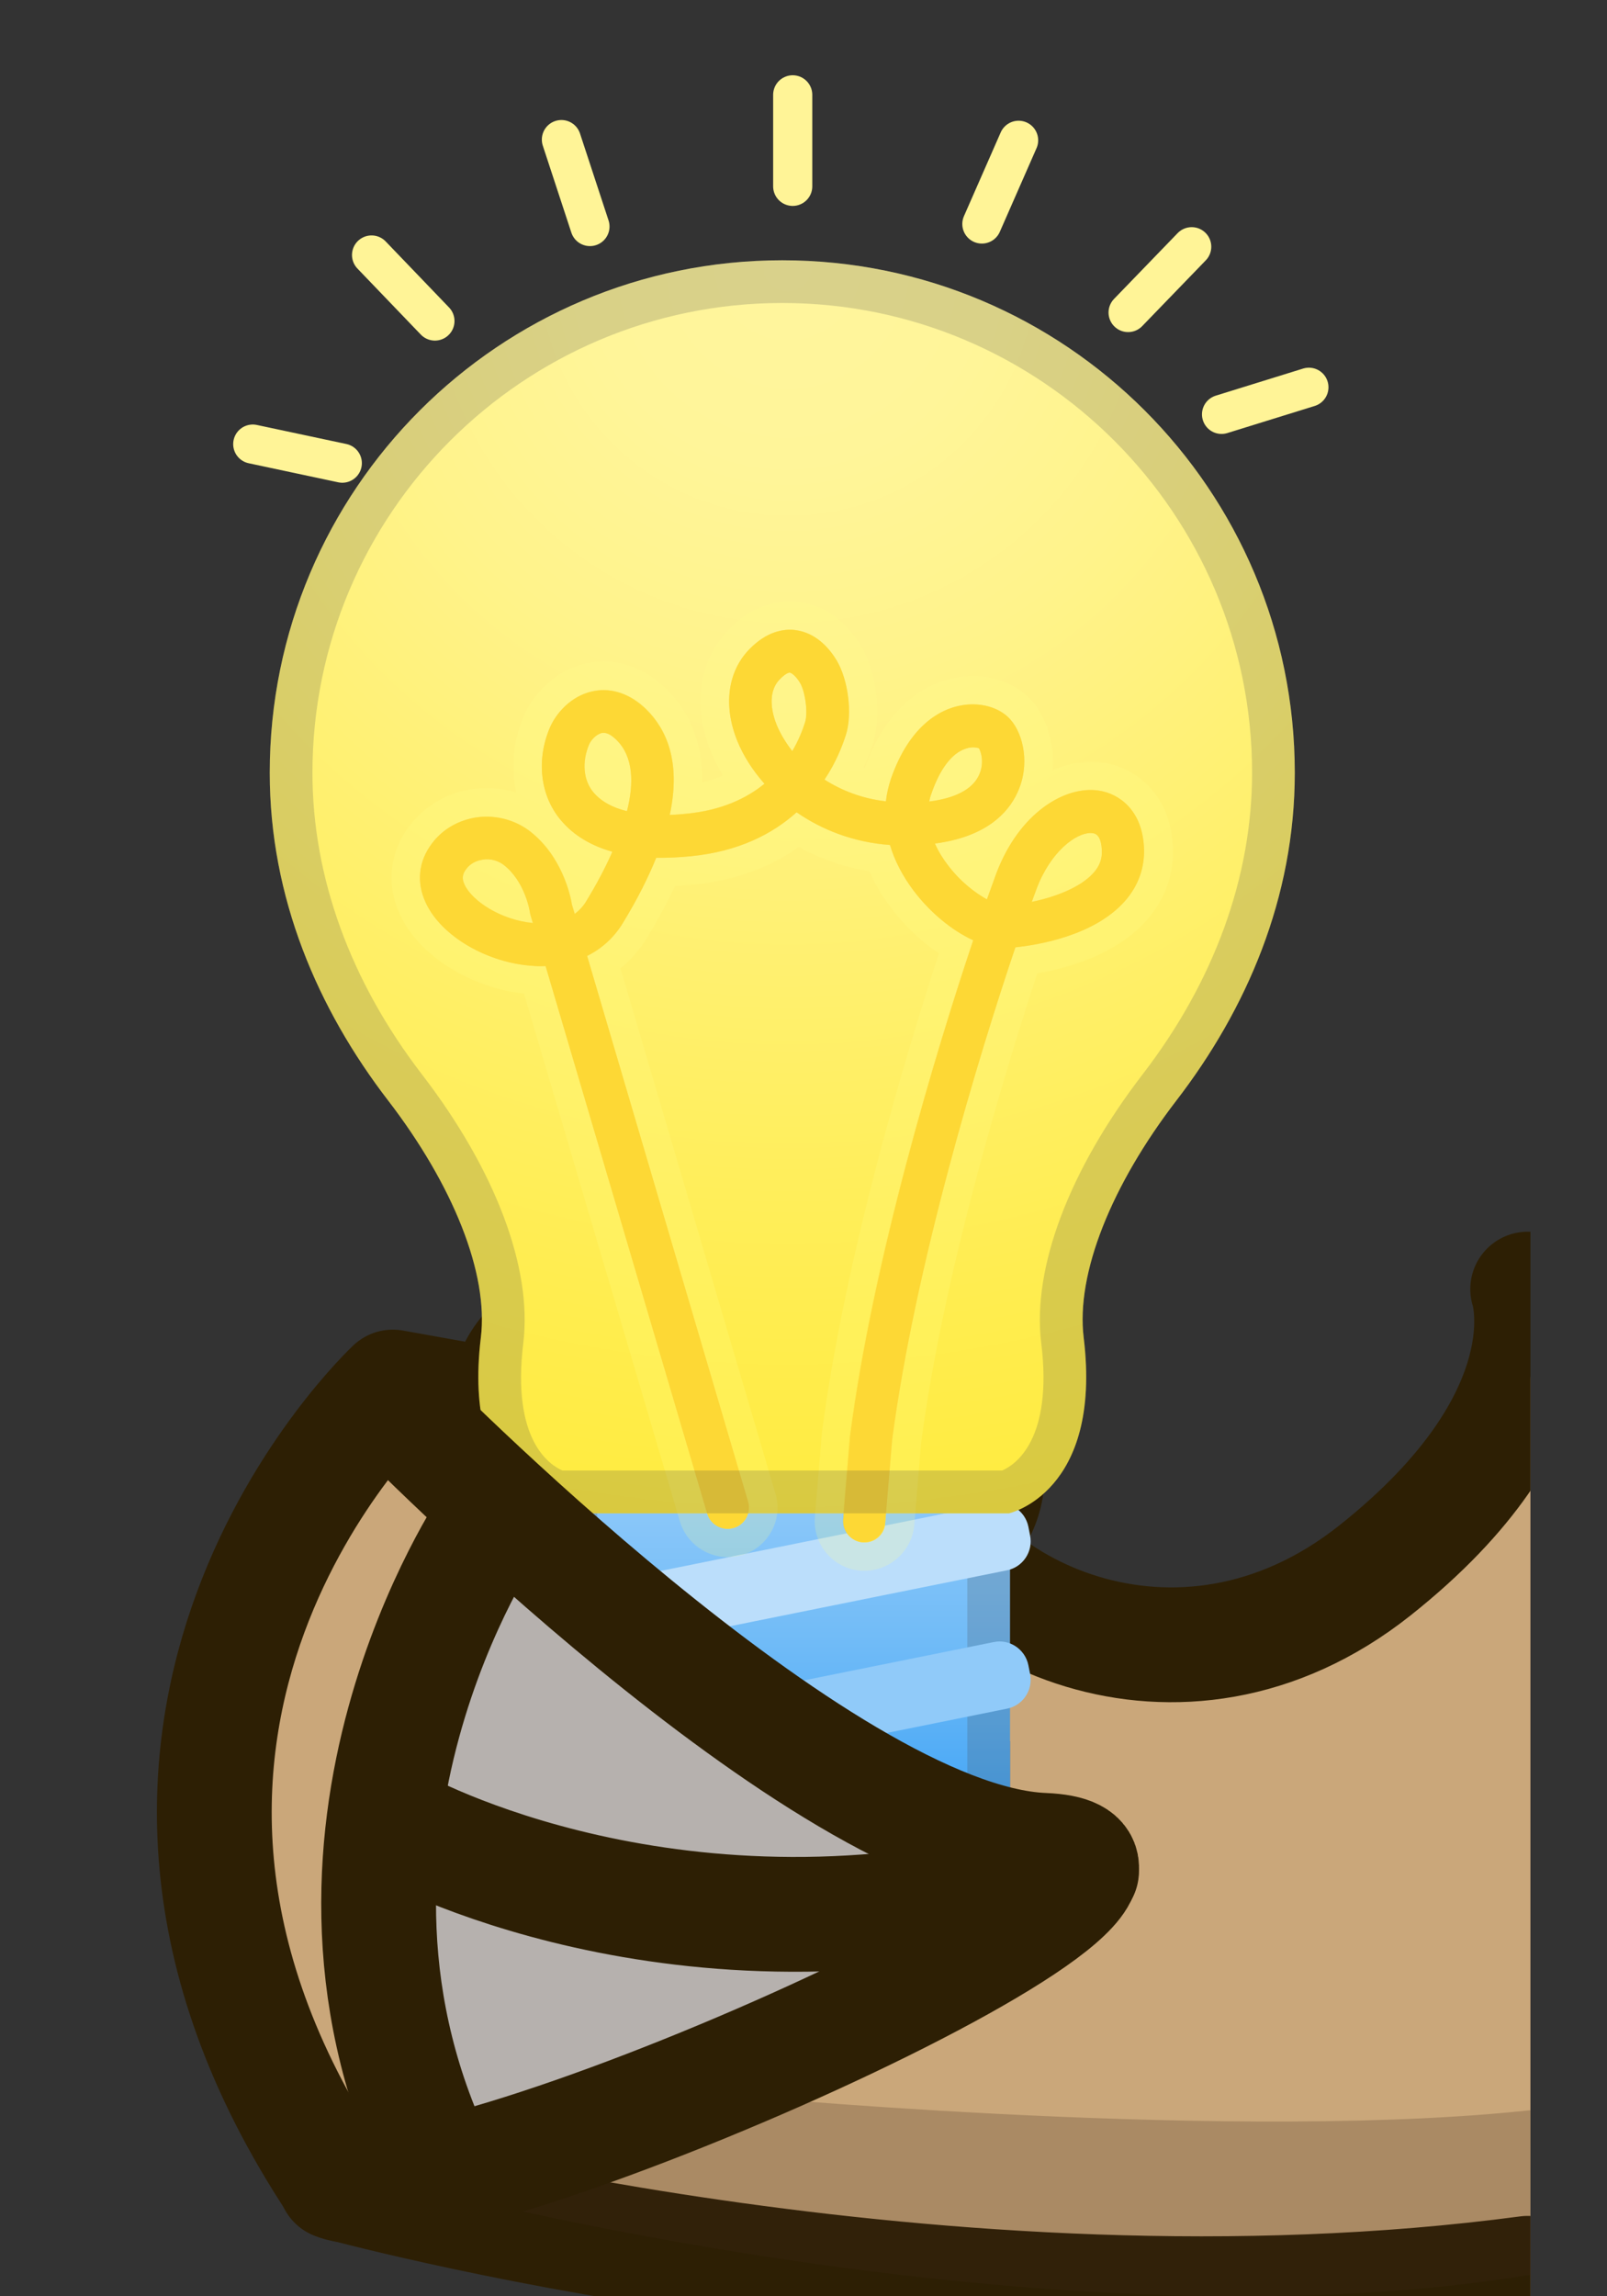 <svg width="14" height="20" viewBox="0 0 14 20" fill="none" xmlns="http://www.w3.org/2000/svg">
<rect x="0" y="0" width="14" height="20" fill="#333333" stroke="none"/>
<g clip-path="url(#clip0_96_1446)">
<path d="M13.38 11.067C13.38 11.067 13.779 12.245 12.181 13.509C11.195 14.289 9.114 15.369 7.823 12.648C6.421 13.494 5.137 12.389 5.137 12.389C5.137 12.389 3.788 12.245 3.437 12.245C1.265 14.129 1.757 17.422 2.92 19.007C6.631 20.212 11.697 20.515 12.181 19.933C17.364 21.249 15.131 11.589 15.131 11.589L13.38 11.067Z" fill="#CAA77A"/>
<path d="M7.186 7.67C7.186 7.67 7.373 12.3 7.823 12.648C8.274 12.997 5.208 13.504 5.075 12.194C5.116 10.494 7.186 7.67 7.186 7.67Z" fill="#B6B1AE"/>
<path d="M13.309 11.228C13.309 11.228 13.681 12.327 11.977 13.679C10.273 15.03 8.25 14.027 7.884 12.839C7.518 11.651 6.861 8.722 7.229 7.821C7.598 6.921 4.997 9.805 5.141 12.389L3.422 12.081C3.422 12.081 0.282 15.012 2.926 19.007C2.926 19.007 8.231 20.476 13.309 19.8" stroke="#2D1F04" stroke-linecap="round" stroke-linejoin="round"/>
<path d="M5.135 12.245C5.135 12.245 5.135 13.548 7.883 12.839" stroke="#2D1F04" stroke-width="2.437" stroke-linecap="round" stroke-linejoin="round"/>
<g style="mix-blend-mode:multiply" opacity="0.23">
<path d="M6.58 18.267C6.58 18.267 11.241 18.695 13.706 18.332C15.125 18.123 13.396 19.399 13.458 19.791C9.227 20.54 3.6 19.037 3.6 19.037L6.58 18.267Z" fill="#3F2719"/>
</g>
<path d="M4.831 15.165V15.661L5.675 16.928C5.767 17.066 5.922 17.149 6.088 17.149H7.542C7.708 17.149 7.863 17.066 7.955 16.928L8.799 15.661V15.165H4.831Z" fill="url(#paint0_radial_96_1446)"/>
<path d="M8.799 12.498H4.831V15.661H8.799V12.498Z" fill="url(#paint1_linear_96_1446)"/>
<g opacity="0.2">
<path d="M8.427 12.87V15.165V15.548L7.645 16.721C7.621 16.756 7.583 16.777 7.542 16.777H6.088C6.046 16.777 6.008 16.756 5.985 16.721L5.203 15.548V15.165V12.87H8.427ZM8.799 12.498H4.831V15.165V15.661L5.675 16.928C5.767 17.066 5.922 17.149 6.088 17.149H7.542C7.708 17.149 7.863 17.066 7.955 16.928L8.799 15.661V15.165V12.498Z" fill="#424242"/>
</g>
<path d="M8.773 13.677L4.944 14.45C4.806 14.479 4.669 14.388 4.641 14.249L4.626 14.173C4.598 14.035 4.688 13.899 4.827 13.87L8.657 13.096C8.794 13.068 8.931 13.158 8.959 13.297L8.974 13.374C9.002 13.513 8.912 13.649 8.773 13.677Z" fill="#BBDEFB"/>
<path d="M8.773 14.882L4.944 15.656C4.806 15.684 4.669 15.594 4.641 15.455L4.626 15.378C4.598 15.241 4.688 15.104 4.827 15.075L8.657 14.302C8.794 14.273 8.931 14.364 8.959 14.503L8.974 14.579C9.002 14.718 8.912 14.855 8.773 14.882Z" fill="#90CAF9"/>
<path d="M11.28 6.731C11.28 4.266 9.281 2.267 6.815 2.267C4.349 2.267 2.35 4.266 2.35 6.731C2.35 7.818 2.768 8.788 3.382 9.586C3.946 10.32 4.258 11.092 4.189 11.651C4.025 13.002 4.841 13.181 4.841 13.181H6.815H8.789C8.789 13.181 9.605 13.002 9.441 11.651C9.372 11.092 9.684 10.32 10.248 9.586C10.862 8.788 11.28 7.818 11.28 6.731Z" fill="url(#paint2_radial_96_1446)"/>
<path d="M7.532 13.434C7.527 13.434 7.522 13.434 7.516 13.434C7.413 13.425 7.337 13.334 7.346 13.233L7.407 12.507C7.605 10.982 8.153 9.161 8.479 8.19C8.296 8.106 8.105 7.95 7.96 7.758C7.863 7.629 7.794 7.495 7.754 7.36C7.435 7.337 7.16 7.227 6.94 7.075C6.733 7.261 6.437 7.417 6.015 7.458C5.91 7.468 5.81 7.473 5.717 7.471C5.648 7.642 5.554 7.83 5.426 8.04C5.35 8.165 5.244 8.262 5.115 8.326L6.517 13.078C6.546 13.175 6.49 13.28 6.392 13.308C6.294 13.337 6.19 13.281 6.161 13.183L4.753 8.414C4.72 8.416 4.686 8.416 4.652 8.413C4.25 8.391 3.845 8.155 3.71 7.864C3.626 7.685 3.646 7.5 3.764 7.345C3.858 7.22 3.998 7.141 4.158 7.118C4.321 7.097 4.488 7.141 4.616 7.239C4.895 7.454 4.97 7.797 4.983 7.879L5.007 7.959C5.045 7.931 5.08 7.895 5.108 7.848C5.182 7.727 5.265 7.577 5.335 7.418C5.146 7.365 4.994 7.273 4.884 7.141C4.707 6.929 4.671 6.622 4.789 6.341C4.841 6.218 4.971 6.059 5.17 6.019C5.33 5.987 5.494 6.044 5.631 6.178C5.802 6.347 5.936 6.63 5.835 7.097C5.881 7.096 5.93 7.092 5.979 7.087C6.283 7.058 6.502 6.955 6.66 6.826C6.553 6.705 6.474 6.578 6.423 6.452C6.3 6.147 6.339 5.85 6.527 5.656C6.682 5.496 6.83 5.476 6.925 5.487C7.118 5.51 7.235 5.662 7.289 5.752C7.39 5.922 7.428 6.219 7.369 6.401C7.338 6.498 7.283 6.641 7.183 6.79C7.332 6.885 7.512 6.956 7.718 6.979C7.725 6.914 7.74 6.849 7.761 6.785C7.929 6.3 8.209 6.176 8.362 6.146C8.533 6.111 8.706 6.158 8.802 6.266C8.916 6.394 8.977 6.662 8.863 6.905C8.78 7.085 8.586 7.289 8.145 7.347C8.178 7.422 8.22 7.485 8.255 7.531C8.365 7.678 8.496 7.777 8.598 7.833C8.632 7.738 8.659 7.663 8.68 7.606C8.882 7.074 9.283 6.84 9.575 6.886C9.752 6.914 9.948 7.056 9.966 7.376C9.976 7.552 9.918 7.716 9.798 7.851C9.529 8.153 9.037 8.231 8.846 8.251C8.529 9.189 7.971 11.023 7.772 12.544L7.712 13.261C7.708 13.36 7.627 13.434 7.532 13.434ZM4.242 7.484C4.23 7.484 4.219 7.485 4.208 7.487C4.147 7.495 4.095 7.524 4.062 7.569C4.027 7.614 4.023 7.654 4.048 7.706C4.115 7.849 4.366 8.013 4.642 8.039L4.622 7.972C4.62 7.962 4.617 7.953 4.616 7.943C4.616 7.942 4.576 7.678 4.388 7.533C4.347 7.502 4.295 7.484 4.242 7.484ZM9.501 7.255C9.375 7.255 9.155 7.413 9.031 7.74C9.019 7.772 9.005 7.81 8.989 7.855C9.186 7.814 9.408 7.733 9.525 7.604C9.581 7.542 9.604 7.478 9.599 7.4C9.594 7.312 9.568 7.263 9.522 7.257C9.515 7.256 9.509 7.255 9.501 7.255ZM5.259 6.383C5.254 6.383 5.249 6.383 5.244 6.384C5.197 6.394 5.149 6.444 5.132 6.485C5.068 6.637 5.082 6.797 5.17 6.901C5.235 6.978 5.333 7.034 5.462 7.065C5.524 6.822 5.519 6.59 5.37 6.444C5.328 6.403 5.291 6.383 5.259 6.383ZM8.477 6.509C8.46 6.509 8.437 6.512 8.412 6.521C8.293 6.559 8.188 6.698 8.115 6.91C8.106 6.934 8.1 6.957 8.096 6.981C8.317 6.953 8.466 6.878 8.525 6.759C8.582 6.647 8.543 6.537 8.528 6.517C8.524 6.516 8.505 6.509 8.477 6.509ZM6.88 5.858C6.868 5.858 6.837 5.871 6.793 5.917C6.674 6.039 6.734 6.235 6.767 6.315C6.798 6.39 6.844 6.467 6.902 6.542C6.955 6.452 6.99 6.365 7.013 6.292C7.04 6.209 7.016 6.024 6.968 5.945C6.934 5.889 6.897 5.861 6.881 5.859C6.881 5.858 6.881 5.858 6.88 5.858Z" fill="#FFD54F"/>
<path d="M7.532 13.434C7.527 13.434 7.522 13.434 7.516 13.434C7.413 13.425 7.337 13.334 7.346 13.233L7.407 12.507C7.605 10.982 8.153 9.161 8.479 8.19C8.296 8.106 8.105 7.95 7.96 7.758C7.863 7.629 7.794 7.495 7.754 7.36C7.435 7.337 7.16 7.227 6.94 7.075C6.733 7.261 6.437 7.417 6.015 7.458C5.91 7.468 5.81 7.473 5.717 7.471C5.648 7.642 5.554 7.83 5.426 8.04C5.35 8.165 5.244 8.262 5.115 8.326L6.517 13.078C6.546 13.175 6.49 13.28 6.392 13.308C6.294 13.337 6.19 13.281 6.161 13.183L4.753 8.414C4.72 8.416 4.686 8.416 4.652 8.413C4.25 8.391 3.845 8.155 3.71 7.864C3.626 7.685 3.646 7.5 3.764 7.345C3.858 7.22 3.998 7.141 4.158 7.118C4.321 7.097 4.488 7.141 4.616 7.239C4.895 7.454 4.97 7.797 4.983 7.879L5.007 7.959C5.045 7.931 5.08 7.895 5.108 7.848C5.182 7.727 5.265 7.577 5.335 7.418C5.146 7.365 4.994 7.273 4.884 7.141C4.707 6.929 4.671 6.622 4.789 6.341C4.841 6.218 4.971 6.059 5.17 6.019C5.33 5.987 5.494 6.044 5.631 6.178C5.802 6.347 5.936 6.63 5.835 7.097C5.881 7.096 5.93 7.092 5.979 7.087C6.283 7.058 6.502 6.955 6.66 6.826C6.553 6.705 6.474 6.578 6.423 6.452C6.3 6.147 6.339 5.85 6.527 5.656C6.682 5.496 6.83 5.476 6.925 5.487C7.118 5.51 7.235 5.662 7.289 5.752C7.39 5.922 7.428 6.219 7.369 6.401C7.338 6.498 7.283 6.641 7.183 6.79C7.332 6.885 7.512 6.956 7.718 6.979C7.725 6.914 7.74 6.849 7.761 6.785C7.929 6.3 8.209 6.176 8.362 6.146C8.533 6.111 8.706 6.158 8.802 6.266C8.916 6.394 8.977 6.662 8.863 6.905C8.78 7.085 8.586 7.289 8.145 7.347C8.178 7.422 8.22 7.485 8.255 7.531C8.365 7.678 8.496 7.777 8.598 7.833C8.632 7.738 8.659 7.663 8.68 7.606C8.882 7.074 9.283 6.84 9.575 6.886C9.752 6.914 9.948 7.056 9.966 7.376C9.976 7.552 9.918 7.716 9.798 7.851C9.529 8.153 9.037 8.231 8.846 8.251C8.529 9.189 7.971 11.023 7.772 12.544L7.712 13.261C7.708 13.36 7.627 13.434 7.532 13.434ZM4.242 7.484C4.23 7.484 4.219 7.485 4.208 7.487C4.147 7.495 4.095 7.524 4.062 7.569C4.027 7.614 4.023 7.654 4.048 7.706C4.115 7.849 4.366 8.013 4.642 8.039L4.622 7.972C4.62 7.962 4.617 7.953 4.616 7.943C4.616 7.942 4.576 7.678 4.388 7.533C4.347 7.502 4.295 7.484 4.242 7.484ZM9.501 7.255C9.375 7.255 9.155 7.413 9.031 7.74C9.019 7.772 9.005 7.81 8.989 7.855C9.186 7.814 9.408 7.733 9.525 7.604C9.581 7.542 9.604 7.478 9.599 7.4C9.594 7.312 9.568 7.263 9.522 7.257C9.515 7.256 9.509 7.255 9.501 7.255ZM5.259 6.383C5.254 6.383 5.249 6.383 5.244 6.384C5.197 6.394 5.149 6.444 5.132 6.485C5.068 6.637 5.082 6.797 5.17 6.901C5.235 6.978 5.333 7.034 5.462 7.065C5.524 6.822 5.519 6.59 5.37 6.444C5.328 6.403 5.291 6.383 5.259 6.383ZM8.477 6.509C8.46 6.509 8.437 6.512 8.412 6.521C8.293 6.559 8.188 6.698 8.115 6.91C8.106 6.934 8.1 6.957 8.096 6.981C8.317 6.953 8.466 6.878 8.525 6.759C8.582 6.647 8.543 6.537 8.528 6.517C8.524 6.516 8.505 6.509 8.477 6.509ZM6.88 5.858C6.868 5.858 6.837 5.871 6.793 5.917C6.674 6.039 6.734 6.235 6.767 6.315C6.798 6.39 6.844 6.467 6.902 6.542C6.955 6.452 6.99 6.365 7.013 6.292C7.04 6.209 7.016 6.024 6.968 5.945C6.934 5.889 6.897 5.861 6.881 5.859C6.881 5.858 6.881 5.858 6.88 5.858Z" fill="#FDD835"/>
<g opacity="0.2">
<path d="M6.881 5.486C6.897 5.486 6.911 5.487 6.925 5.489C7.118 5.511 7.235 5.663 7.289 5.753C7.39 5.923 7.428 6.22 7.369 6.403C7.338 6.499 7.283 6.642 7.183 6.791C7.332 6.886 7.512 6.957 7.718 6.981C7.725 6.915 7.74 6.85 7.761 6.786C7.929 6.301 8.209 6.177 8.362 6.147C8.399 6.14 8.436 6.136 8.473 6.136C8.605 6.136 8.727 6.183 8.802 6.267C8.916 6.395 8.977 6.663 8.863 6.906C8.78 7.086 8.586 7.291 8.145 7.348C8.178 7.423 8.22 7.487 8.255 7.532C8.365 7.679 8.496 7.778 8.598 7.834C8.632 7.74 8.659 7.664 8.68 7.607C8.865 7.118 9.219 6.881 9.501 6.881C9.526 6.881 9.551 6.883 9.574 6.886C9.752 6.914 9.948 7.056 9.966 7.376C9.976 7.552 9.918 7.716 9.798 7.851C9.529 8.153 9.037 8.231 8.846 8.251C8.529 9.189 7.971 11.022 7.772 12.544L7.712 13.261C7.703 13.358 7.622 13.431 7.527 13.431C7.522 13.431 7.517 13.431 7.511 13.431C7.408 13.422 7.332 13.332 7.341 13.23L7.402 12.504C7.6 10.979 8.148 9.158 8.474 8.187C8.291 8.103 8.1 7.948 7.955 7.756C7.858 7.627 7.789 7.493 7.749 7.358C7.435 7.336 7.16 7.227 6.94 7.075C6.733 7.261 6.437 7.417 6.015 7.458C5.928 7.467 5.846 7.47 5.768 7.47C5.751 7.47 5.735 7.47 5.717 7.47C5.648 7.642 5.554 7.83 5.426 8.04C5.35 8.165 5.244 8.262 5.115 8.326L6.517 13.077C6.546 13.175 6.49 13.28 6.392 13.308C6.375 13.313 6.357 13.316 6.339 13.316C6.258 13.316 6.184 13.264 6.16 13.182L4.753 8.414C4.739 8.414 4.725 8.415 4.712 8.415C4.692 8.415 4.672 8.415 4.651 8.414C4.249 8.392 3.843 8.156 3.708 7.865C3.625 7.686 3.645 7.501 3.763 7.346C3.857 7.221 3.997 7.142 4.157 7.119C4.185 7.116 4.212 7.114 4.239 7.114C4.374 7.114 4.508 7.159 4.615 7.241C4.894 7.457 4.968 7.799 4.982 7.881L5.006 7.962C5.044 7.933 5.079 7.897 5.107 7.85C5.18 7.73 5.264 7.58 5.334 7.421C5.144 7.367 4.993 7.276 4.883 7.143C4.705 6.931 4.669 6.625 4.787 6.343C4.839 6.22 4.97 6.062 5.169 6.022C5.199 6.016 5.228 6.013 5.257 6.013C5.389 6.013 5.518 6.071 5.629 6.181C5.801 6.349 5.934 6.632 5.834 7.1C5.88 7.098 5.928 7.095 5.978 7.09C6.282 7.06 6.501 6.957 6.659 6.828C6.552 6.708 6.473 6.58 6.422 6.455C6.299 6.15 6.338 5.852 6.526 5.658C6.659 5.52 6.786 5.486 6.881 5.486ZM6.903 6.542C6.956 6.452 6.991 6.365 7.015 6.292C7.041 6.209 7.017 6.024 6.969 5.945C6.935 5.889 6.898 5.861 6.882 5.859H6.881C6.87 5.859 6.839 5.872 6.794 5.918C6.675 6.04 6.736 6.236 6.768 6.316C6.798 6.389 6.844 6.467 6.903 6.542ZM5.462 7.065C5.524 6.822 5.519 6.59 5.37 6.444C5.329 6.403 5.292 6.383 5.259 6.383C5.254 6.383 5.249 6.383 5.244 6.384C5.197 6.394 5.149 6.444 5.132 6.484C5.068 6.637 5.082 6.797 5.17 6.901C5.235 6.978 5.333 7.034 5.462 7.065ZM8.095 6.981C8.316 6.953 8.464 6.878 8.524 6.759C8.581 6.647 8.541 6.537 8.527 6.517C8.525 6.517 8.507 6.511 8.478 6.511C8.461 6.511 8.438 6.513 8.414 6.522C8.295 6.56 8.189 6.699 8.116 6.911C8.105 6.933 8.099 6.957 8.095 6.981ZM8.988 7.856C9.185 7.815 9.407 7.735 9.524 7.606C9.579 7.544 9.603 7.479 9.598 7.401C9.593 7.313 9.567 7.265 9.521 7.258C9.515 7.257 9.508 7.257 9.501 7.257C9.375 7.257 9.155 7.416 9.031 7.742C9.019 7.773 9.005 7.811 8.988 7.856ZM4.642 8.04L4.622 7.973C4.62 7.963 4.617 7.954 4.616 7.944C4.616 7.943 4.576 7.679 4.388 7.534C4.347 7.501 4.295 7.485 4.24 7.485C4.229 7.485 4.218 7.487 4.207 7.488C4.146 7.496 4.094 7.525 4.061 7.57C4.026 7.616 4.022 7.655 4.047 7.707C4.114 7.85 4.366 8.014 4.642 8.04ZM6.881 5.238C6.747 5.238 6.546 5.28 6.349 5.484C6.089 5.75 6.031 6.147 6.192 6.545C6.221 6.616 6.257 6.687 6.299 6.755C6.243 6.78 6.183 6.798 6.118 6.813C6.124 6.411 5.962 6.155 5.805 6.001C5.647 5.845 5.457 5.761 5.259 5.761C5.213 5.761 5.167 5.766 5.122 5.775C4.828 5.835 4.64 6.055 4.56 6.243C4.469 6.461 4.45 6.692 4.498 6.902C4.415 6.876 4.328 6.864 4.24 6.864C4.202 6.864 4.163 6.866 4.126 6.871C3.901 6.901 3.702 7.016 3.567 7.194C3.393 7.423 3.364 7.705 3.485 7.967C3.65 8.322 4.096 8.603 4.565 8.654L5.923 13.251C5.978 13.435 6.149 13.562 6.34 13.562C6.381 13.562 6.423 13.556 6.463 13.545C6.574 13.513 6.666 13.438 6.721 13.337C6.777 13.235 6.789 13.117 6.755 13.007L5.405 8.433C5.497 8.36 5.576 8.269 5.638 8.167C5.732 8.011 5.814 7.86 5.881 7.716C5.932 7.713 5.985 7.71 6.039 7.705C6.393 7.67 6.702 7.561 6.959 7.377C7.15 7.483 7.357 7.554 7.574 7.588C7.622 7.697 7.684 7.804 7.763 7.907C7.879 8.062 8.025 8.2 8.18 8.304C7.9 9.162 7.362 10.934 7.161 12.475L7.16 12.48V12.486L7.099 13.211C7.079 13.45 7.257 13.66 7.495 13.68C7.51 13.681 7.521 13.681 7.532 13.681C7.755 13.681 7.945 13.507 7.965 13.284L8.024 12.573C8.225 11.032 8.801 9.193 9.037 8.477C9.307 8.432 9.723 8.314 9.986 8.019C10.151 7.834 10.232 7.607 10.217 7.364C10.19 6.896 9.876 6.684 9.615 6.643C9.579 6.638 9.542 6.635 9.505 6.635C9.4 6.635 9.286 6.658 9.17 6.708C9.19 6.465 9.109 6.238 8.989 6.102C8.868 5.967 8.68 5.889 8.474 5.889C8.421 5.889 8.367 5.894 8.313 5.905C8.111 5.946 7.743 6.102 7.533 6.688C7.531 6.687 7.527 6.685 7.524 6.685C7.562 6.606 7.586 6.534 7.605 6.478C7.683 6.229 7.637 5.856 7.501 5.626C7.424 5.498 7.252 5.278 6.954 5.243C6.929 5.239 6.904 5.238 6.881 5.238Z" fill="#FFFF8D"/>
</g>
<g opacity="0.2">
<path d="M6.815 2.639C9.072 2.639 10.908 4.474 10.908 6.731C10.908 7.638 10.578 8.547 9.953 9.359C9.313 10.192 8.992 11.044 9.071 11.696C9.175 12.543 8.842 12.76 8.73 12.808H6.815H4.9C4.789 12.76 4.455 12.544 4.559 11.696C4.638 11.044 4.317 10.192 3.677 9.359C3.052 8.547 2.722 7.638 2.722 6.731C2.722 4.474 4.558 2.639 6.815 2.639ZM6.815 2.267C4.349 2.267 2.35 4.266 2.35 6.731C2.35 7.818 2.768 8.788 3.382 9.586C3.946 10.32 4.258 11.092 4.189 11.651C4.025 13.002 4.841 13.181 4.841 13.181H6.815H8.789C8.789 13.181 9.605 13.002 9.441 11.651C9.372 11.092 9.684 10.32 10.248 9.586C10.862 8.788 11.28 7.818 11.28 6.731C11.28 4.266 9.281 2.267 6.815 2.267Z" fill="#424242"/>
</g>
<path d="M9.357 16.319C8.679 17.283 5.075 18.767 3.831 18.898C3.335 18.256 2.669 14.826 4.43 13.259C5.28 14.374 7.952 15.808 9.357 16.319Z" fill="#B6B1AE"/>
<path d="M3.437 12.245C3.437 12.245 7.144 16.034 9.09 16.116C11.036 16.197 3.857 19.418 2.92 19.006" stroke="#2D1F04" stroke-linecap="round" stroke-linejoin="round"/>
<path d="M3.418 15.87C3.703 16.034 6.171 17.283 9.422 16.3" stroke="#2D1F04" stroke-linecap="round" stroke-linejoin="round"/>
<path d="M4.276 13.259C4.276 13.259 2.392 16.013 3.855 18.945" stroke="#2D1F04" stroke-linecap="round" stroke-linejoin="round"/>
<line x1="6.906" y1="0.826" x2="6.906" y2="1.623" stroke="#FFF497" stroke-width="0.341" stroke-linecap="round"/>
<line x1="8.874" y1="1.222" x2="8.554" y2="1.951" stroke="#FFF497" stroke-width="0.341" stroke-linecap="round"/>
<line x1="10.382" y1="2.149" x2="9.828" y2="2.722" stroke="#FFF497" stroke-width="0.341" stroke-linecap="round"/>
<line x1="11.403" y1="3.373" x2="10.642" y2="3.609" stroke="#FFF497" stroke-width="0.341" stroke-linecap="round"/>
<line x1="0.171" y1="-0.171" x2="0.968" y2="-0.171" transform="matrix(0.312 0.95 0.95 -0.312 5 1)" stroke="#FFF497" stroke-width="0.341" stroke-linecap="round"/>
<path d="M3.237 2.221L3.789 2.796" stroke="#FFF497" stroke-width="0.341" stroke-linecap="round"/>
<line x1="2.202" y1="3.868" x2="2.982" y2="4.034" stroke="#FFF497" stroke-width="0.341" stroke-linecap="round"/>
</g>
<defs>
<radialGradient id="paint0_radial_96_1446" cx="0" cy="0" r="1" gradientUnits="userSpaceOnUse" gradientTransform="translate(6.831 15.63) rotate(90) scale(1.661 2.945)">
<stop stop-color="#1E88E5"/>
<stop offset="0.987" stop-color="#0D47A1"/>
</radialGradient>
<linearGradient id="paint1_linear_96_1446" x1="6.815" y1="12.591" x2="6.815" y2="15.829" gradientUnits="userSpaceOnUse">
<stop stop-color="#90CAF9"/>
<stop offset="0.198" stop-color="#88C6F9"/>
<stop offset="0.508" stop-color="#72BCF7"/>
<stop offset="0.89" stop-color="#4DAAF6"/>
<stop offset="0.996" stop-color="#42A5F5"/>
</linearGradient>
<radialGradient id="paint2_radial_96_1446" cx="0" cy="0" r="1" gradientUnits="userSpaceOnUse" gradientTransform="translate(6.862 2.406) scale(11.302)">
<stop stop-color="#FFF59D"/>
<stop offset="0.148" stop-color="#FFF599"/>
<stop offset="0.311" stop-color="#FFF38B"/>
<stop offset="0.477" stop-color="#FFF176"/>
<stop offset="0.779" stop-color="#FFED51"/>
<stop offset="0.996" stop-color="#FFEB3B"/>
</radialGradient>
<clipPath id="clip0_96_1446">
<rect width="13.333" height="20" fill="white"/>
</clipPath>
</defs>
</svg>
